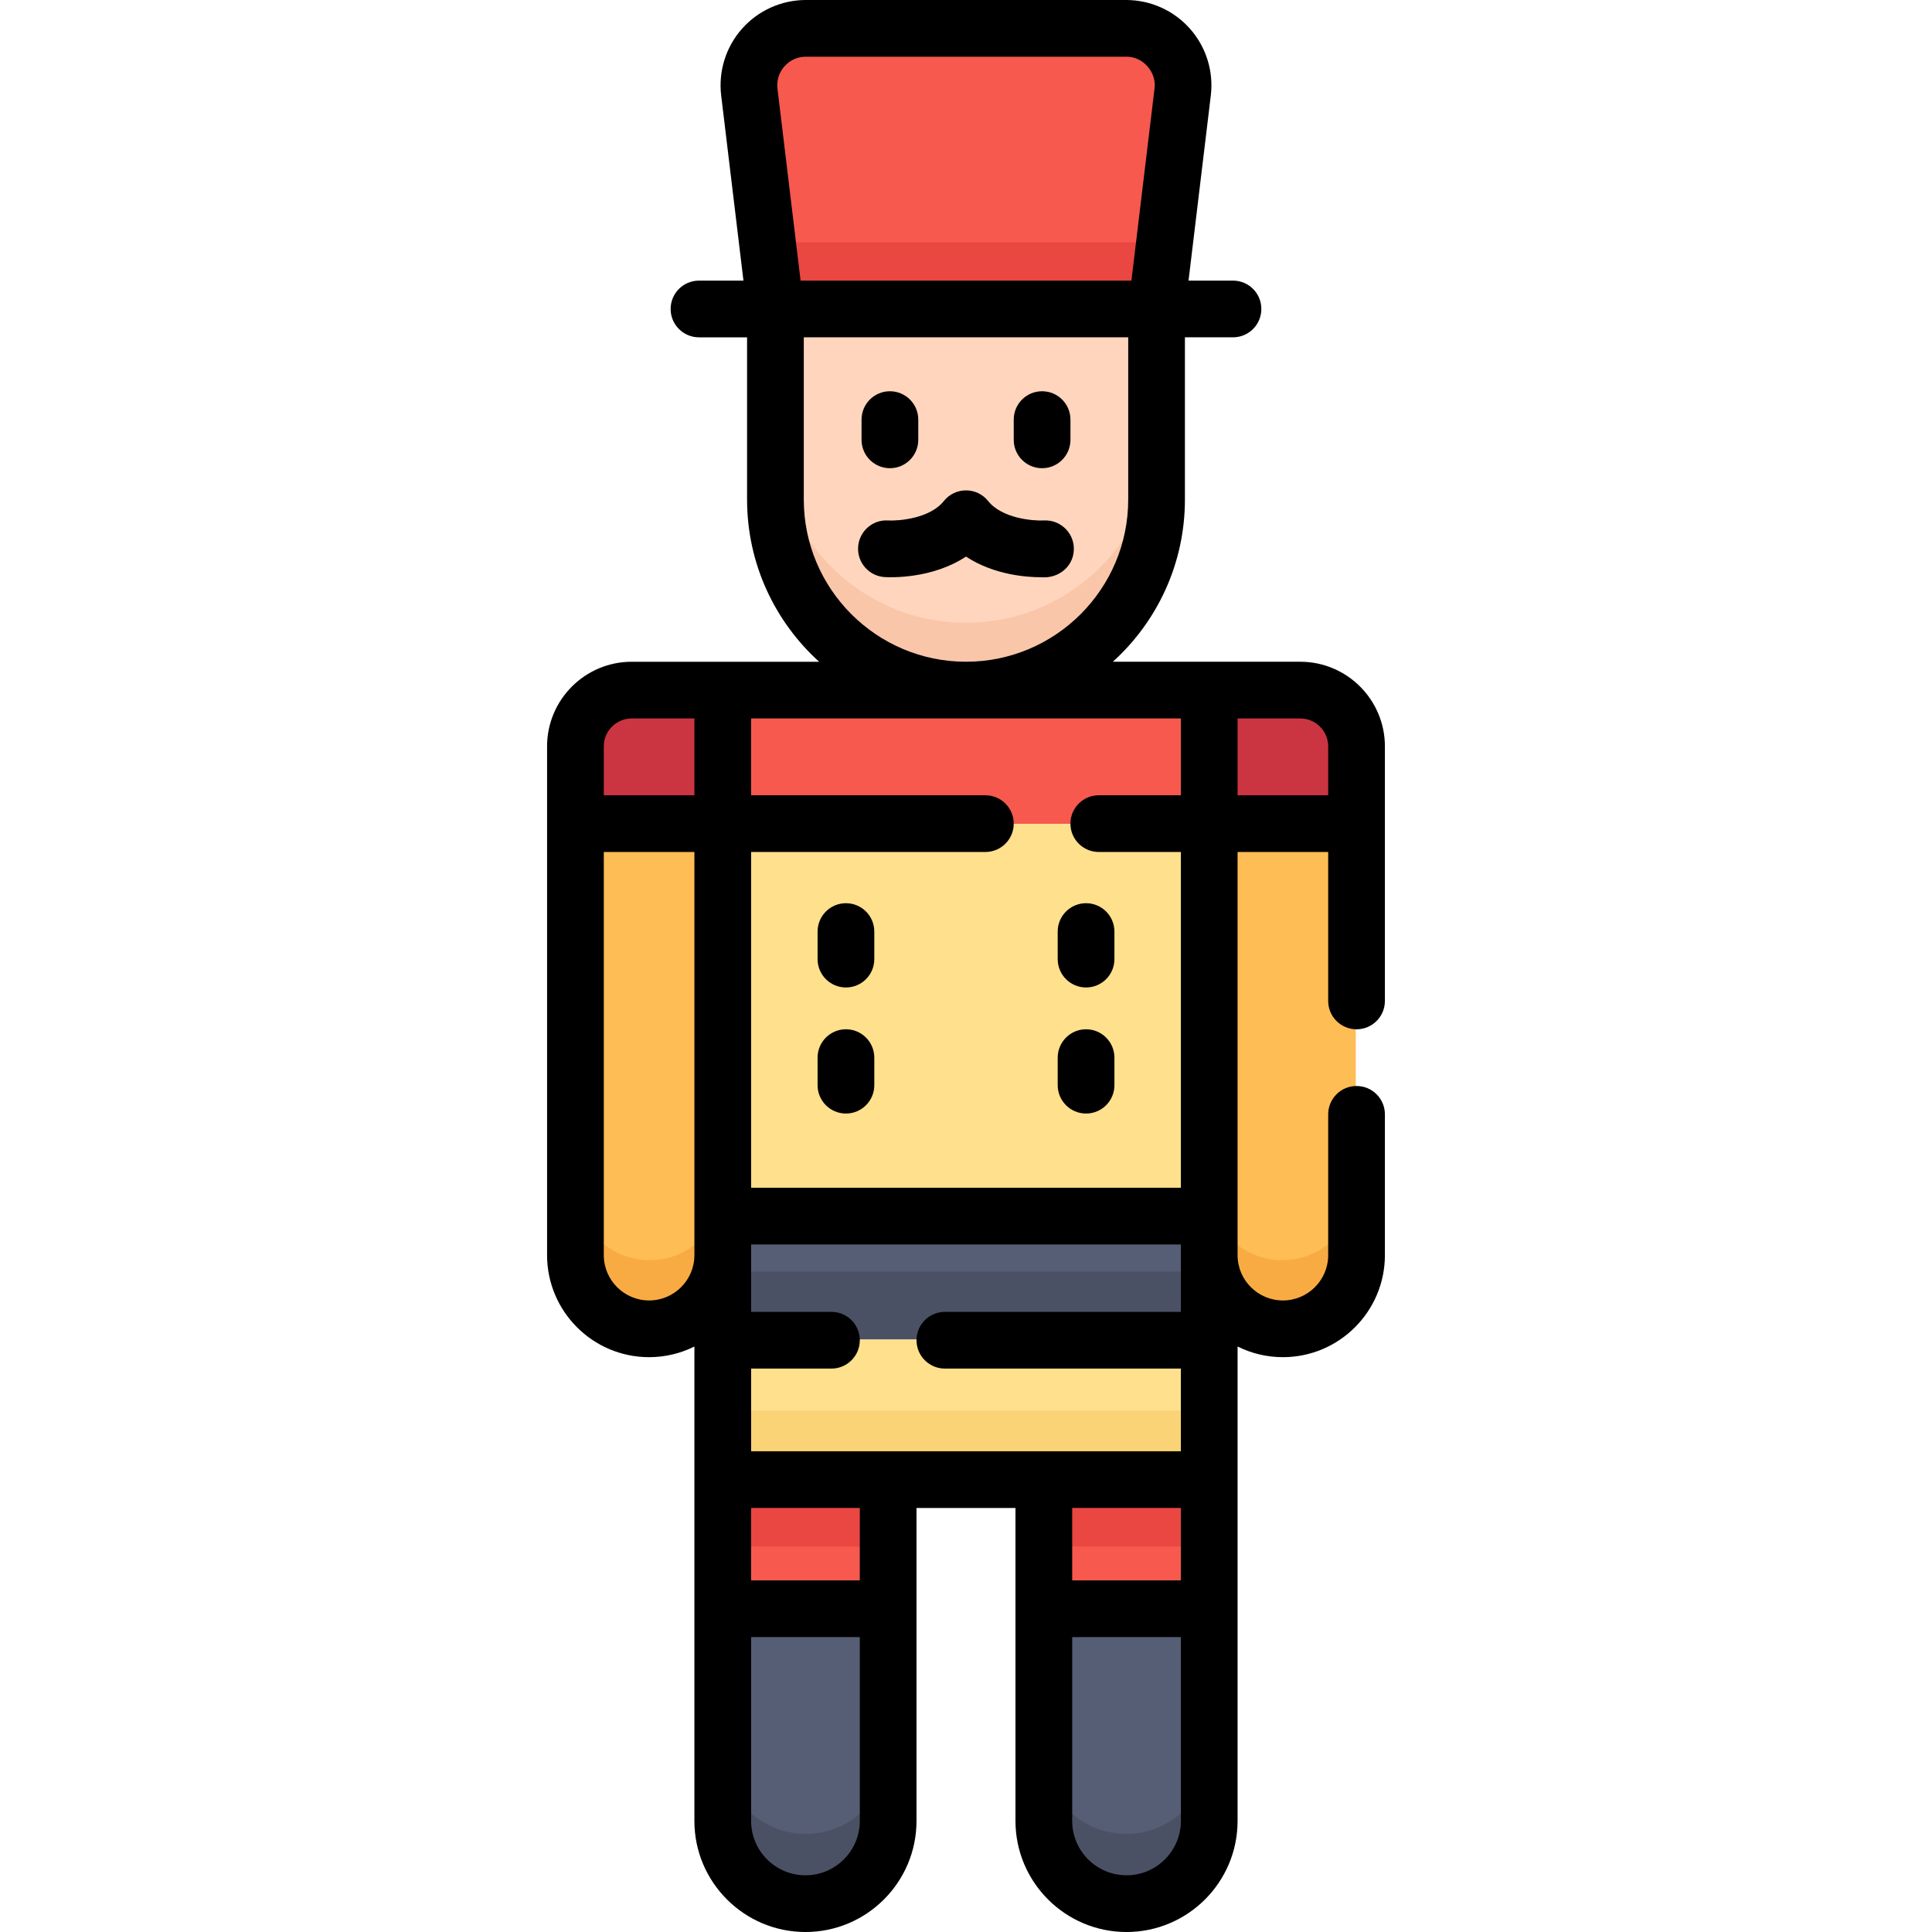 <svg id="Capa_1" enable-background="new 0 0 512 512" height="512" viewBox="0 0 512 512" width="512" xmlns="http://www.w3.org/2000/svg"><g><g><g><path d="m256 183.026c-27.837 0-50.403-22.566-50.403-50.403v-50.403h100.806v50.403c0 27.837-22.566 50.403-50.403 50.403z" fill="#ffd6bd"/></g><path d="m256 165.026c-27.837 0-50.403-22.566-50.403-50.403v18c0 27.837 22.566 50.403 50.403 50.403 27.837 0 50.403-22.566 50.403-50.403v-18c0 27.837-22.566 50.403-50.403 50.403z" fill="#f9c6aa"/><path d="m359.299 218.344h-38.964v-35.318h24.079c8.221 0 14.886 6.665 14.886 14.886v20.432z" fill="#cb3541"/><path d="m191.665 218.344h-38.964v-20.432c0-8.221 6.665-14.886 14.886-14.886h24.079v35.318z" fill="#cb3541"/><path d="m191.665 183.026h128.669v35.318h-128.669z" fill="#f7594e"/><path d="m191.665 218.344h128.669v103.81h-128.669z" fill="#ffe08c"/><path d="m191.665 322.154h128.669v32.825h-128.669z" fill="#565e75"/><path d="m191.665 336.979h128.669v18h-128.669z" fill="#4b5165"/><path d="m191.665 354.979h128.669v36.866h-128.669z" fill="#ffe08c"/><path d="m191.665 373.846h128.669v18h-128.669z" fill="#f9d375"/><path d="m172.183 351.96c-10.76 0-19.482-8.722-19.482-19.482v-114.134h38.964v114.134c0 10.759-8.722 19.482-19.482 19.482z" fill="#febd55"/><path d="m339.817 351.96c10.76 0 19.482-8.722 19.482-19.482v-114.134h-38.964v114.134c0 10.759 8.722 19.482 19.482 19.482z" fill="#febd55"/><path d="m213.538 504c-12.08 0-21.873-9.793-21.873-21.873v-56.132h43.746v56.132c0 12.08-9.793 21.873-21.873 21.873z" fill="#565e75"/><path d="m191.665 391.846h43.746v34.15h-43.746z" fill="#f7594e"/><path d="m298.462 504c-12.08 0-21.873-9.793-21.873-21.873v-56.132h43.746v56.132c-.001 12.08-9.793 21.873-21.873 21.873z" fill="#565e75"/><path d="m172.183 333.96c-10.76 0-19.482-8.722-19.482-19.482v18c0 10.76 8.722 19.482 19.482 19.482s19.482-8.722 19.482-19.482v-18c0 10.759-8.722 19.482-19.482 19.482z" fill="#f9ab43"/><path d="m339.817 333.96c-10.76 0-19.482-8.722-19.482-19.482v18c0 10.76 8.722 19.482 19.482 19.482s19.482-8.722 19.482-19.482v-18c0 10.759-8.723 19.482-19.482 19.482z" fill="#f9ab43"/><path d="m213.538 486c-12.08 0-21.873-9.793-21.873-21.873v18c0 12.08 9.793 21.873 21.873 21.873s21.873-9.793 21.873-21.873v-18c0 12.08-9.793 21.873-21.873 21.873z" fill="#4b5165"/><path d="m298.462 486c-12.08 0-21.873-9.793-21.873-21.873v18c0 12.08 9.793 21.873 21.873 21.873s21.873-9.793 21.873-21.873v-18c-.001 12.08-9.793 21.873-21.873 21.873z" fill="#4b5165"/><path d="m276.589 391.846h43.746v34.15h-43.746z" fill="#f7594e"/><path d="m191.665 391.846h43.746v18h-43.746z" fill="#ea4642"/><path d="m276.589 391.846h43.746v18h-43.746z" fill="#ea4642"/><path d="m306.403 82.22h-100.806l-6.902-57.36c-1.08-8.966 5.921-16.86 14.952-16.86h84.706c9.031 0 16.032 7.894 14.953 16.86z" fill="#f7594e"/><path d="m203.431 64.22 2.166 18h100.806l2.166-18z" fill="#ea4642"/></g><g><path d="m276.672 137.928c-2.867.141-11.094-.502-14.797-5.145-1.426-1.788-3.588-2.829-5.875-2.829s-4.449 1.041-5.875 2.829c-3.702 4.644-11.941 5.288-14.759 5.147-4.138-.279-7.704 2.903-7.955 7.046s2.904 7.704 7.046 7.956c1.489.087 12.518.529 21.543-5.434 7.416 4.9 16.184 5.477 19.901 5.477 4.806.416 8.924-3.099 8.67-7.958-.228-4.13-3.784-7.305-7.899-7.089z"/><path d="m235.836 124.08c4.15 0 7.515-3.364 7.515-7.515v-5.365c0-4.151-3.365-7.515-7.515-7.515s-7.515 3.364-7.515 7.515v5.365c0 4.151 3.365 7.515 7.515 7.515z"/><path d="m276.164 124.08c4.15 0 7.515-3.364 7.515-7.515v-5.365c0-4.151-3.365-7.515-7.515-7.515s-7.515 3.364-7.515 7.515v5.365c0 4.151 3.365 7.515 7.515 7.515z"/><path d="m344.586 175.369h-49.667c11.722-10.623 19.097-25.959 19.097-42.987v-42.988h12.741c4.15 0 7.515-3.364 7.515-7.515s-3.365-7.515-7.515-7.515h-11.783l5.904-49.059c.772-6.415-1.244-12.866-5.531-17.7-4.286-4.833-10.451-7.605-16.912-7.605h-84.871c-6.461 0-12.625 2.772-16.912 7.606s-6.303 11.286-5.531 17.701l5.904 49.059h-11.783c-4.15 0-7.515 3.364-7.515 7.515s3.365 7.515 7.515 7.515h12.741v42.987c0 17.028 7.375 32.364 19.097 42.987h-49.667c-12.368 0-22.43 10.062-22.43 22.43v134.829c0 14.907 12.128 27.035 27.035 27.035 4.311 0 8.386-1.019 12.006-2.822v125.729c0 16.228 13.202 29.431 29.43 29.431s29.43-13.203 29.43-29.431v-82.943h26.229v82.943c0 16.228 13.202 29.431 29.43 29.431s29.43-13.203 29.43-29.431v-125.73c3.62 1.802 7.695 2.822 12.006 2.822 14.907 0 27.035-12.128 27.035-27.035v-37.313c0-4.151-3.365-7.515-7.515-7.515s-7.515 3.364-7.515 7.515v37.313c0 6.62-5.385 12.006-12.005 12.006s-12.006-5.385-12.006-12.006v-106.843h24.011v39.471c0 4.151 3.364 7.515 7.515 7.515 4.15 0 7.515-3.364 7.515-7.515v-67.457c.002-12.369-10.06-22.43-22.428-22.43zm-145.532 209.228v-21.909h21.287c4.15 0 7.515-3.364 7.515-7.515s-3.365-7.515-7.515-7.515h-21.287v-15.031-2.829h113.891v2.829 15.031h-62.545c-4.15 0-7.515 3.364-7.515 7.515s3.365 7.515 7.515 7.515h62.545v21.909zm8.843-367.019c1.457-1.644 3.47-2.549 5.667-2.549h84.871c4.416-.111 8.159 4.11 7.521 8.48l-6.119 50.855h-87.675l-6.119-50.855c-.263-2.18.396-4.287 1.854-5.931zm5.116 114.804v-42.988h85.975v42.987c0 23.703-19.284 42.987-42.987 42.987s-42.988-19.283-42.988-42.986zm99.933 58.016v20.357h-21.753c-4.15 0-7.515 3.364-7.515 7.515s3.365 7.515 7.515 7.515h21.753v88.984h-113.892v-88.984h62.08c4.15 0 7.515-3.364 7.515-7.515s-3.365-7.515-7.515-7.515h-62.08v-20.357zm-152.932 7.4c0-4.08 3.32-7.4 7.4-7.4h16.611v20.357h-24.011zm12.005 146.835c-6.62 0-12.005-5.385-12.005-12.006v-106.842h24.011v106.842c0 6.621-5.386 12.006-12.006 12.006zm55.837 137.936c0 7.941-6.46 14.401-14.401 14.401s-14.401-6.46-14.401-14.401v-48.727h28.802zm0-63.756h-28.802v-19.187h28.802zm85.09-19.187v19.187h-28.802v-19.187zm0 82.943c0 7.941-6.46 14.401-14.401 14.401s-14.401-6.46-14.401-14.401v-48.727h28.802zm15.029-271.814v-20.357h16.611c4.081 0 7.4 3.32 7.4 7.4v12.957z"/><path d="m224.182 239.361c-4.15 0-7.515 3.364-7.515 7.515v7.299c0 4.151 3.365 7.515 7.515 7.515s7.515-3.364 7.515-7.515v-7.299c0-4.151-3.365-7.515-7.515-7.515z"/><path d="m224.182 272.77c-4.15 0-7.515 3.364-7.515 7.515v7.299c0 4.151 3.365 7.515 7.515 7.515s7.515-3.364 7.515-7.515v-7.299c0-4.151-3.365-7.515-7.515-7.515z"/><path d="m287.818 261.69c4.15 0 7.515-3.364 7.515-7.515v-7.299c0-4.151-3.365-7.515-7.515-7.515s-7.515 3.364-7.515 7.515v7.299c0 4.151 3.365 7.515 7.515 7.515z"/><path d="m287.818 295.099c4.15 0 7.515-3.364 7.515-7.515v-7.299c0-4.151-3.365-7.515-7.515-7.515s-7.515 3.364-7.515 7.515v7.299c0 4.151 3.365 7.515 7.515 7.515z"/></g></g></svg>